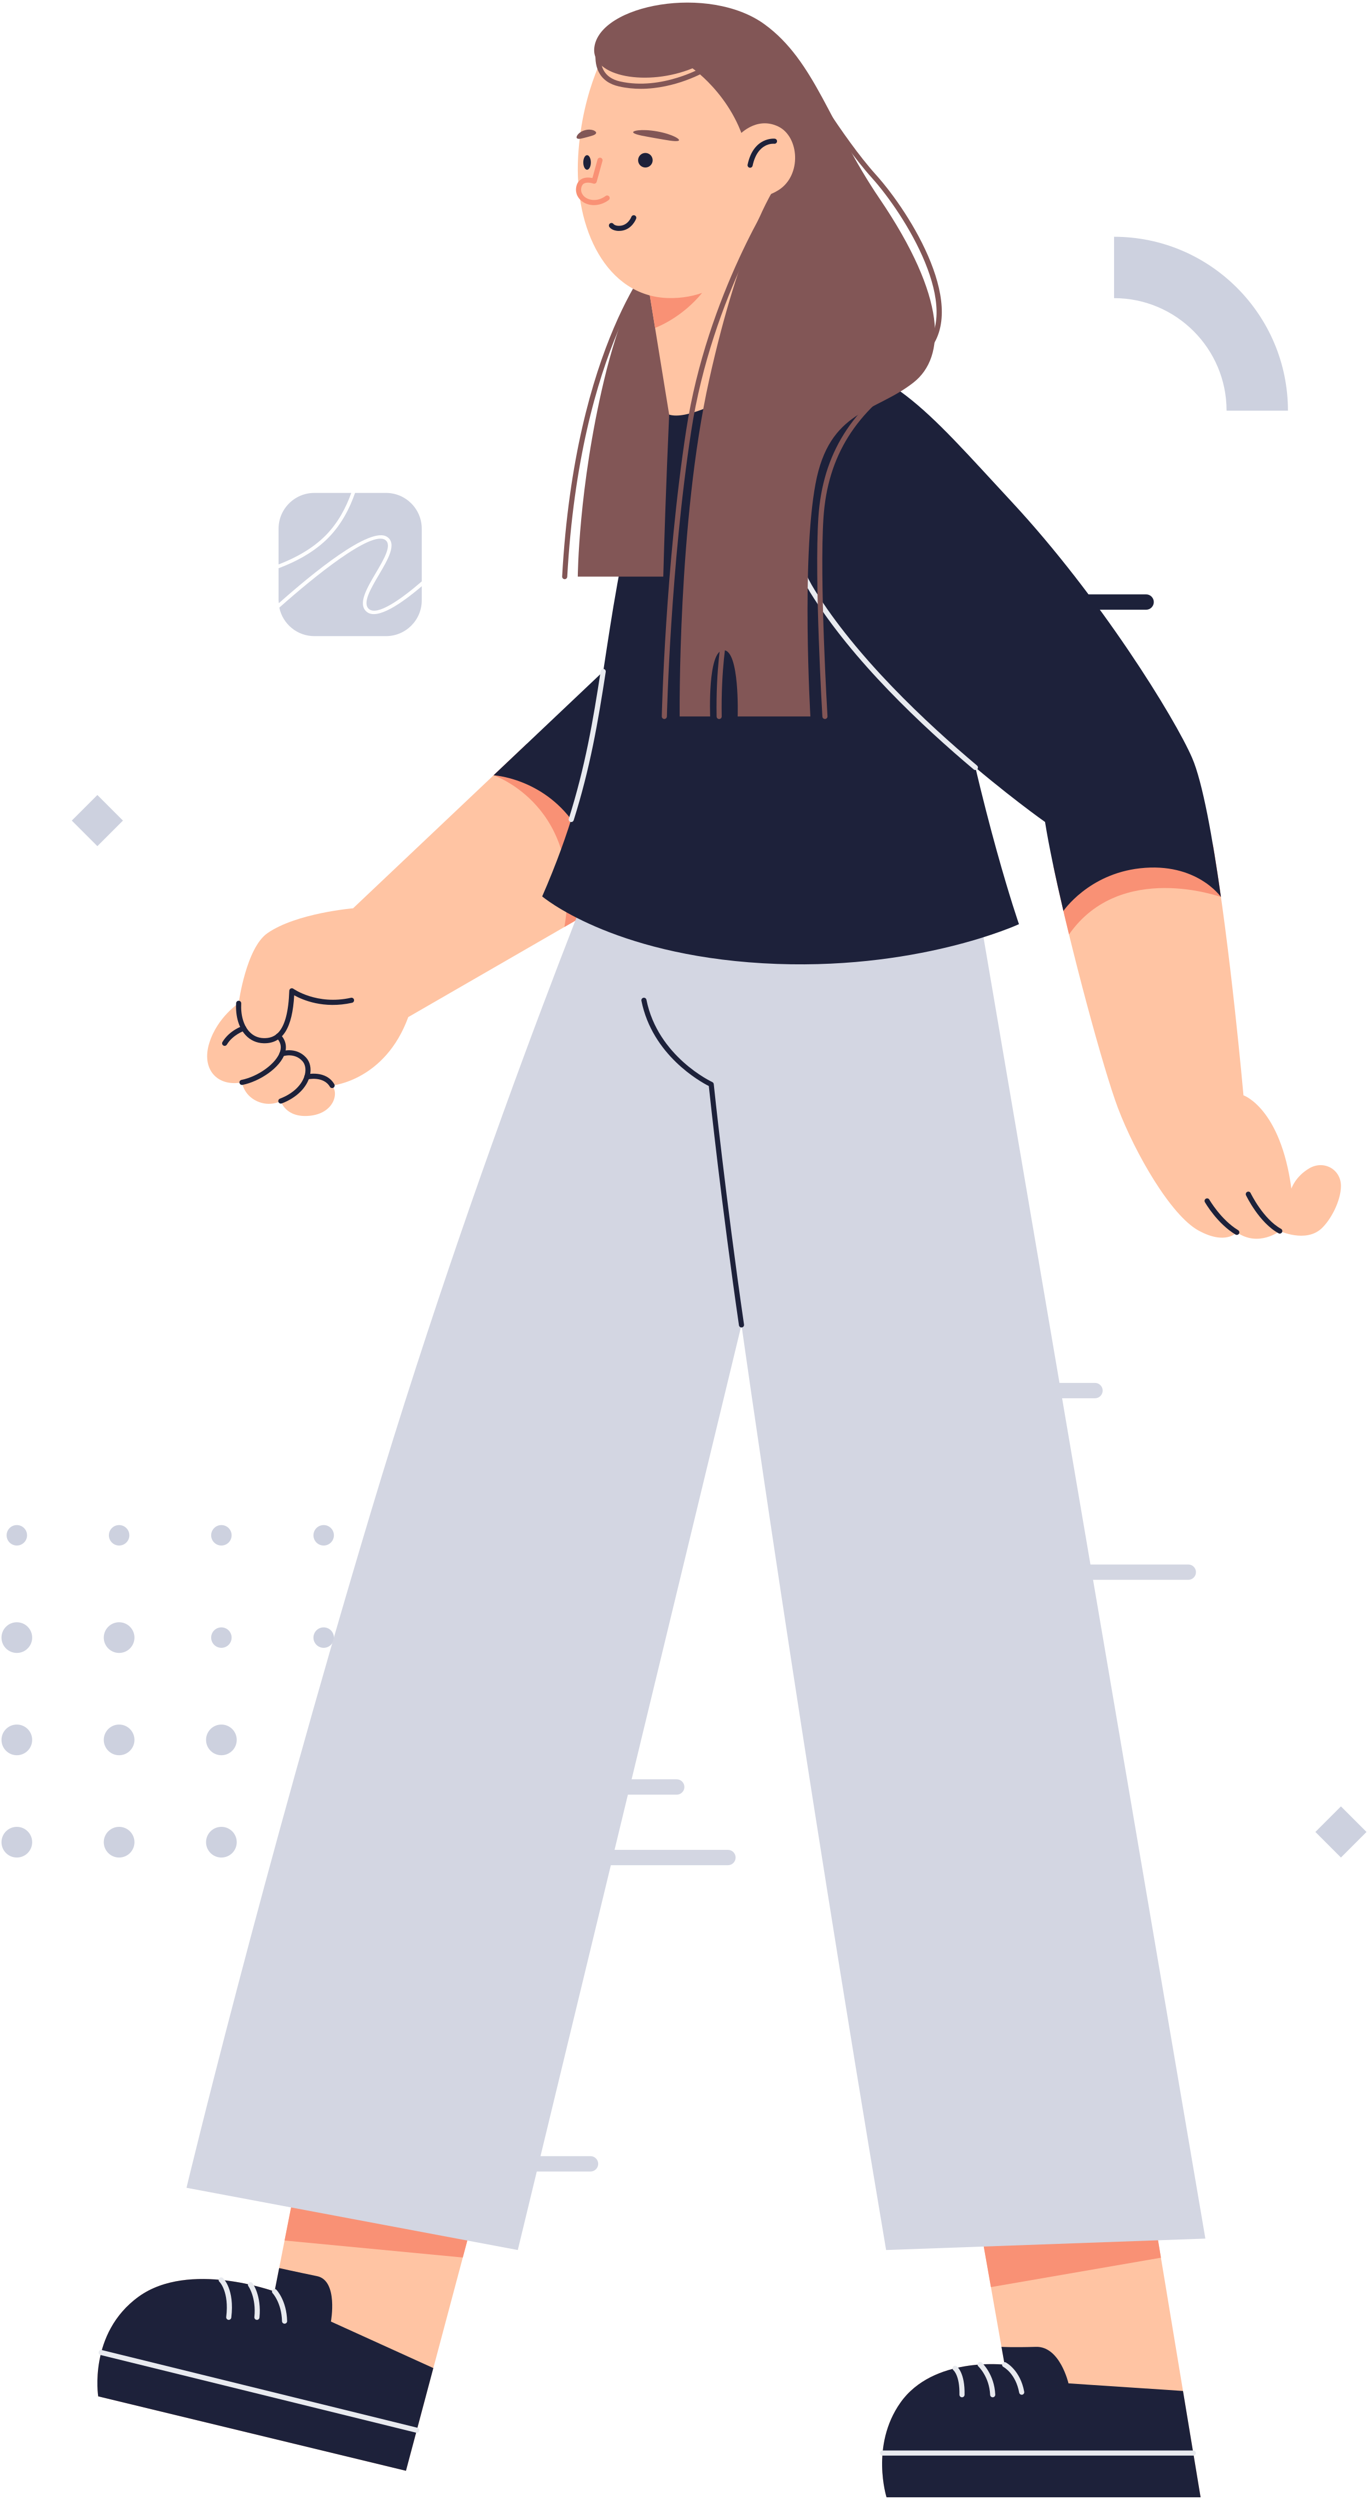 <?xml version="1.0" encoding="UTF-8"?>
<svg width="428px" height="782px" viewBox="0 0 428 782" version="1.1" xmlns="http://www.w3.org/2000/svg" xmlns:xlink="http://www.w3.org/1999/xlink">
    <title>Illustration 18 0</title>
    <g id="🤩-Illustrations" stroke="none" stroke-width="1" fill="none" fill-rule="evenodd">
        <g id="Illustration-18">
            <path d="M102.892,168.06 C98.417,172.679 92.533,175.738 87.155,177.756 L87.155,187.792 C87.155,188.1 87.221,188.388 87.245,188.69 C97.36,179.697 115.879,164.405 121.137,167.96 C124.275,170.09 121.369,175.018 118.559,179.785 C115.965,184.183 113.283,188.732 115.448,190.526 C118.088,192.712 125.482,187.475 131.954,181.874 L131.954,165.393 C131.954,159.207 126.94,154.192 120.755,154.192 L111.083,154.192 C109.46,158.891 106.913,163.912 102.892,168.06" id="Fill-2626" fill="#CDD1DF"></path>
            <path d="M114.733,191.389 C111.835,188.987 114.762,184.019 117.595,179.214 C120.142,174.894 122.775,170.427 120.509,168.889 C116.155,165.931 98.451,180.233 87.39,190.077 C88.445,195.166 92.952,198.993 98.355,198.993 L120.755,198.993 C126.941,198.993 131.955,193.979 131.955,187.793 L131.955,183.383 C125.588,188.807 117.96,194.059 114.733,191.389" id="Fill-2628" fill="#CDD1DF"></path>
            <path d="M102.089,167.283 C105.881,163.369 108.316,158.65 109.898,154.192 L98.355,154.192 C92.169,154.192 87.155,159.207 87.155,165.392 L87.155,176.564 C92.295,174.595 97.85,171.656 102.089,167.283" id="Fill-2630" fill="#CDD1DF"></path>
            <path d="M8.466,480.268 C8.466,482.036 7.033,483.468 5.266,483.468 C3.499,483.468 2.066,482.036 2.066,480.268 C2.066,478.5 3.499,477.068 5.266,477.068 C7.033,477.068 8.466,478.5 8.466,480.268" id="Fill-2632" fill="#CDD1DF"></path>
            <path d="M40.466,480.268 C40.466,482.036 39.033,483.468 37.266,483.468 C35.499,483.468 34.066,482.036 34.066,480.268 C34.066,478.5 35.499,477.068 37.266,477.068 C39.033,477.068 40.466,478.5 40.466,480.268" id="Fill-2634" fill="#CDD1DF"></path>
            <path d="M72.466,480.268 C72.466,482.036 71.033,483.468 69.266,483.468 C67.499,483.468 66.066,482.036 66.066,480.268 C66.066,478.5 67.499,477.068 69.266,477.068 C71.033,477.068 72.466,478.5 72.466,480.268" id="Fill-2636" fill="#CDD1DF"></path>
            <path d="M104.466,480.268 C104.466,482.036 103.033,483.468 101.266,483.468 C99.499,483.468 98.066,482.036 98.066,480.268 C98.066,478.5 99.499,477.068 101.266,477.068 C103.033,477.068 104.466,478.5 104.466,480.268" id="Fill-2638" fill="#CDD1DF"></path>
            <path d="M10.066,512.268 C10.066,514.919 7.917,517.068 5.266,517.068 C2.615,517.068 0.466,514.919 0.466,512.268 C0.466,509.617 2.615,507.468 5.266,507.468 C7.917,507.468 10.066,509.617 10.066,512.268" id="Fill-2640" fill="#CDD1DF"></path>
            <path d="M42.066,512.268 C42.066,514.919 39.917,517.068 37.266,517.068 C34.615,517.068 32.466,514.919 32.466,512.268 C32.466,509.617 34.615,507.468 37.266,507.468 C39.917,507.468 42.066,509.617 42.066,512.268" id="Fill-2642" fill="#CDD1DF"></path>
            <path d="M72.466,512.268 C72.466,514.036 71.033,515.468 69.266,515.468 C67.499,515.468 66.066,514.036 66.066,512.268 C66.066,510.5 67.499,509.068 69.266,509.068 C71.033,509.068 72.466,510.5 72.466,512.268" id="Fill-2644" fill="#CDD1DF"></path>
            <path d="M104.466,512.268 C104.466,514.036 103.033,515.468 101.266,515.468 C99.499,515.468 98.066,514.036 98.066,512.268 C98.066,510.5 99.499,509.068 101.266,509.068 C103.033,509.068 104.466,510.5 104.466,512.268" id="Fill-2646" fill="#CDD1DF"></path>
            <path d="M10.066,544.268 C10.066,546.919 7.917,549.068 5.266,549.068 C2.615,549.068 0.466,546.919 0.466,544.268 C0.466,541.617 2.615,539.468 5.266,539.468 C7.917,539.468 10.066,541.617 10.066,544.268" id="Fill-2648" fill="#CDD1DF"></path>
            <path d="M42.066,544.268 C42.066,546.919 39.917,549.068 37.266,549.068 C34.615,549.068 32.466,546.919 32.466,544.268 C32.466,541.617 34.615,539.468 37.266,539.468 C39.917,539.468 42.066,541.617 42.066,544.268" id="Fill-2650" fill="#CDD1DF"></path>
            <path d="M74.066,544.268 C74.066,546.919 71.917,549.068 69.266,549.068 C66.615,549.068 64.466,546.919 64.466,544.268 C64.466,541.617 66.615,539.468 69.266,539.468 C71.917,539.468 74.066,541.617 74.066,544.268" id="Fill-2652" fill="#CDD1DF"></path>
            <path d="M104.466,544.268 C104.466,546.036 103.033,547.468 101.266,547.468 C99.499,547.468 98.066,546.036 98.066,544.268 C98.066,542.5 99.499,541.068 101.266,541.068 C103.033,541.068 104.466,542.5 104.466,544.268" id="Fill-2654" fill="#CDD1DF"></path>
            <path d="M10.066,576.268 C10.066,578.919 7.917,581.068 5.266,581.068 C2.615,581.068 0.466,578.919 0.466,576.268 C0.466,573.617 2.615,571.468 5.266,571.468 C7.917,571.468 10.066,573.617 10.066,576.268" id="Fill-2656" fill="#CDD1DF"></path>
            <path d="M42.066,576.268 C42.066,578.919 39.917,581.068 37.266,581.068 C34.615,581.068 32.466,578.919 32.466,576.268 C32.466,573.617 34.615,571.468 37.266,571.468 C39.917,571.468 42.066,573.617 42.066,576.268" id="Fill-2658" fill="#CDD1DF"></path>
            <path d="M74.066,576.268 C74.066,578.919 71.917,581.068 69.266,581.068 C66.615,581.068 64.466,578.919 64.466,576.268 C64.466,573.617 66.615,571.468 69.266,571.468 C71.917,571.468 74.066,573.617 74.066,576.268" id="Fill-2660" fill="#CDD1DF"></path>
            <path d="M104.466,576.268 C104.466,578.036 103.033,579.468 101.266,579.468 C99.499,579.468 98.066,578.036 98.066,576.268 C98.066,574.5 99.499,573.068 101.266,573.068 C103.033,573.068 104.466,574.5 104.466,576.268" id="Fill-2662" fill="#CDD1DF"></path>
            <path d="M402.953,128.464 L383.753,128.464 C383.753,109.055 367.963,93.264 348.553,93.264 L348.553,74.065 C378.55,74.065 402.953,98.467 402.953,128.464" id="Fill-2664" fill="#CDD1DF"></path>
            <polygon id="Fill-2666" fill="#CDD1DF" points="427.534 573.067 419.534 581.067 411.534 573.067 419.534 565.067"></polygon>
            <polygon id="Fill-2668" fill="#CDD1DF" points="38.466 256.693 30.466 264.693 22.466 256.693 30.466 248.693"></polygon>
            <path d="M149.557,688.303 L127.013,772.907 L30.724,749.623 C30.724,749.623 27.567,729.892 43.352,718.448 C59.137,707.003 85.896,716.826 85.896,716.826 L93.747,676.885 L149.557,688.303 Z" id="Fill-2670" fill="#FFC4A3"></path>
            <polygon id="Fill-2672" fill="#F99175" points="89.032 700.87 144.79 706.189 149.556 688.303 93.747 676.885"></polygon>
            <path d="M360.039,687.074 L375.627,781.193 L277.365,781.193 C277.365,781.193 272.235,765.013 281.706,751.595 C291.947,737.088 314.311,739.717 314.311,739.717 L305.371,689.092 L360.039,687.074 Z" id="Fill-2674" fill="#FFC4A3"></path>
            <polygon id="Fill-2676" fill="#F99175" points="360.039 687.074 305.371 689.092 310.025 715.446 363.215 706.25"></polygon>
            <path d="M198.922,277.09 L127.732,318.163 C120.439,338.115 103.896,339.568 103.896,339.568 C106.106,341.998 104.401,348.313 96.856,349.038 C89.311,349.765 87.858,344.429 87.858,344.429 C87.858,344.429 84.449,346.387 80.313,344.429 C76.177,342.472 75.704,338.589 75.704,338.589 C67.938,340.041 62.886,334.453 65.507,326.182 C68.032,318.194 74.662,313.838 74.662,313.838 C74.662,313.838 76.966,296.537 83.692,291.897 C92.752,285.614 110.463,284.13 110.463,284.13 L164.732,232.766 C174.739,235.639 187.967,241.606 193.65,253.602 C197.312,261.368 198.67,269.702 198.922,277.09" id="Fill-2678" fill="#FFC4A3"></path>
            <path d="M164.731,232.766 L154.422,242.523 C154.478,242.542 182.939,252.21 176.585,289.978 L198.921,277.09 C198.669,269.703 197.312,261.369 193.649,253.602 C187.966,241.606 174.738,235.639 164.731,232.766" id="Fill-2680" fill="#F99175"></path>
            <path d="M154.42,242.522 C154.42,242.522 169.59,243.352 179.494,257.409 C189.363,271.416 185.28,284.962 185.279,284.962 L201.889,275.377 L201.889,197.577 L154.42,242.522 Z" id="Fill-2682" fill="#1D213A"></path>
            <path d="M377.121,700.267 L277.233,703.846 C249.548,539.652 231.983,414.454 231.983,414.454 L162.002,703.846 L58.348,684.378 C58.348,684.378 81.559,587.727 116.226,472.332 C152.803,350.58 195.151,250.289 195.151,250.289 L300.385,250.289 L377.121,700.267 Z" id="Fill-2684" fill="#D3D6E2"></path>
            <path d="M231.981,415.253 C231.59,415.253 231.248,414.966 231.19,414.567 C225.747,376.933 222.205,343.901 221.762,339.734 C219.058,338.359 204.078,330.05 200.681,313.06 C200.593,312.627 200.875,312.205 201.309,312.119 C201.722,312.029 202.162,312.311 202.25,312.747 C205.806,330.529 222.673,338.404 222.843,338.482 C223.101,338.6 223.278,338.847 223.308,339.128 C223.343,339.475 226.981,374.297 232.775,414.339 C232.837,414.776 232.534,415.182 232.097,415.245 C232.058,415.25 232.02,415.253 231.981,415.253" id="Fill-2686" fill="#1D213A"></path>
            <path d="M248.065,110.031 C217.734,108.223 205.412,119.799 194.494,175.441 C186.724,215.041 187.39,239.765 169.632,280.412 C169.632,280.412 190.942,298.564 238.692,301.327 C286.441,304.09 318.801,289.093 318.801,289.093 C318.801,289.093 307.357,256.34 297.491,203.854 C287.626,151.369 281.823,112.044 248.065,110.031" id="Fill-2688" fill="#1D213A"></path>
            <path d="M178.718,257.151 C178.638,257.151 178.557,257.138 178.478,257.114 C178.056,256.981 177.823,256.531 177.956,256.111 C183.116,239.763 185.528,225.521 187.932,209.922 C188.001,209.486 188.421,209.192 188.845,209.253 C189.281,209.32 189.581,209.729 189.513,210.166 C187.099,225.831 184.677,240.137 179.481,256.591 C179.373,256.934 179.059,257.151 178.718,257.151" id="Fill-2690" fill="#E8EAEF"></path>
            <path d="M419.534,370.979 C419.534,375.62 416.377,381.62 413.378,384.365 C408.453,388.817 400.402,385.091 400.402,385.091 C400.402,385.091 393.773,390.238 386.954,385.502 C386.954,385.502 383.513,389.637 374.926,384.902 C366.338,380.168 355.195,360.909 349.764,346.608 C345.249,334.673 334.989,296.791 329.559,270.872 C334.831,265.724 343.924,259.568 357.278,259.127 C367.759,258.779 374.831,261.337 379.471,264.209 C384.965,296.568 389.037,342.63 389.037,342.63 C389.037,342.63 400.623,346.577 404.034,371.832 C404.034,371.832 405.201,368.075 409.653,365.455 C414.136,362.834 419.534,365.74 419.534,370.979" id="Fill-2692" fill="#FFC4A3"></path>
            <path d="M212.85,67.145 C212.85,67.145 198.045,80.928 188.969,119.01 C180.946,152.673 180.769,180.375 180.769,180.375 L207.517,180.375 C207.517,180.375 208.91,124.198 212.85,67.145" id="Fill-2694" fill="#825656"></path>
            <path d="M199.639,69.888 L209.356,129.701 C219.899,133.029 255.63,107.006 255.63,107.006 L241.15,61.272 L199.639,69.888 Z" id="Fill-2696" fill="#FFC4A3"></path>
            <path d="M381.988,280.597 L381.994,280.595 C381.197,274.946 380.353,269.401 379.471,264.209 C374.831,261.337 367.759,258.78 357.278,259.127 C343.924,259.569 334.831,265.725 329.559,270.871 C330.938,277.453 332.63,284.808 334.459,292.312 C350.575,269.208 381.988,280.597 381.988,280.597" id="Fill-2698" fill="#F99175"></path>
            <path d="M219.671,91.619 L215.158,66.667 L206.836,68.393 L199.638,69.888 L204.95,102.577 C206.785,101.862 213.796,98.795 219.671,91.619" id="Fill-2700" fill="#F99175"></path>
            <path d="M381.988,280.597 C379.369,262.047 376.242,244.641 372.996,237.135 C367.579,224.606 344.129,186.709 316.696,157.158 C289.123,127.453 278.812,113.748 248.065,110.032 C248.065,110.032 236.753,156.809 254.187,184.944 C277.234,222.139 326.957,257.129 326.957,257.129 C328.111,264.387 330.203,274.301 332.704,284.963 L332.705,284.963 C332.705,284.963 340.513,273.41 356.686,271.613 C374.424,269.642 381.971,280.572 381.988,280.597" id="Fill-2702" fill="#1D213A"></path>
            <path d="M176.673,181.175 C176.659,181.175 176.643,181.175 176.629,181.175 C176.187,181.151 175.849,180.772 175.874,180.331 C179.939,107.169 205.103,79.74 205.357,79.472 C205.662,79.154 206.165,79.135 206.487,79.441 C206.809,79.744 206.823,80.25 206.52,80.571 C206.271,80.836 181.499,107.922 177.471,180.419 C177.448,180.846 177.095,181.175 176.673,181.175" id="Fill-2704" fill="#825656"></path>
            <path d="M305.166,240.888 C304.983,240.888 304.801,240.826 304.651,240.701 C288.599,227.205 266.695,206.651 253.506,185.366 C250.825,181.037 248.66,176.006 247.069,170.411 C246.948,169.987 247.195,169.544 247.62,169.422 C248.049,169.303 248.488,169.549 248.608,169.974 C250.157,175.425 252.262,180.321 254.865,184.522 C267.943,205.628 289.716,226.055 305.68,239.475 C306.019,239.76 306.062,240.264 305.777,240.602 C305.62,240.791 305.394,240.888 305.166,240.888" id="Fill-2706" fill="#E8EAEF"></path>
            <path d="M190.679,13.842 C190.679,13.842 182.129,27.062 180.879,48.964 C179.576,71.809 189.89,92.571 208.832,93.228 C226.735,93.85 242.152,79.005 241.257,55.672 C240.27,29.956 232.773,13.842 232.773,13.842 L190.679,13.842 Z" id="Fill-2708" fill="#FFC4A3"></path>
            <path d="M207.845,224.912 L207.826,224.912 C207.386,224.901 207.035,224.536 207.045,224.094 C207.056,223.628 208.175,176.998 214.684,134.557 C221.214,91.99 242.741,59.317 242.959,58.992 C243.207,58.623 243.702,58.526 244.068,58.77 C244.435,59.016 244.535,59.513 244.29,59.88 C244.076,60.201 222.739,92.597 216.265,134.8 C209.771,177.139 208.656,223.666 208.645,224.131 C208.636,224.565 208.279,224.912 207.845,224.912" id="Fill-2710" fill="#825656"></path>
            <path d="M285.864,119.61 C273.864,129.082 259.464,128.09 255.144,151.354 C250.696,175.131 253.544,224.122 253.544,224.122 L230.792,224.122 C230.792,224.122 231.464,203.386 226.376,203.386 C221.32,203.386 222.184,224.122 222.184,224.122 L212.648,224.122 C212.648,224.122 211.976,163.354 221.864,118.874 C231.72,74.426 242.376,58.778 242.376,58.778 L242.376,50.49 L234.216,50.49 C231.72,31.802 216.648,21.37 216.648,21.37 C202.792,27.066 184.968,24.186 185.928,14.97 C187.4,1.402 221.864,-5.03 239.208,7.61 C255.016,19.098 259.624,39.258 275.208,62.171 C296.296,93.242 295.912,111.642 285.864,119.61" id="Fill-2712" fill="#825656"></path>
            <path d="M230.935,42.572 C230.935,42.572 236.391,36.152 243.494,39.575 C250.054,42.736 250.925,54.765 243.625,59.435 C238.113,62.961 233.101,61.271 233.101,61.271 L230.935,42.572 Z" id="Fill-2714" fill="#FFC4A3"></path>
            <path d="M82.737,326.349 C82.646,326.349 82.556,326.347 82.465,326.346 C80.265,326.289 78.315,325.409 76.826,323.799 C74.706,321.506 73.657,317.959 73.874,313.811 C73.896,313.372 74.285,313.011 74.715,313.055 C75.155,313.077 75.495,313.453 75.471,313.896 C75.28,317.555 76.202,320.769 78.001,322.711 C79.207,324.016 80.723,324.701 82.506,324.745 C85.814,324.81 90.054,323.375 90.506,309.914 C90.517,309.62 90.689,309.354 90.954,309.222 C91.216,309.097 91.535,309.12 91.776,309.292 C91.848,309.347 99.143,314.495 109.804,312.122 C110.245,312.024 110.663,312.3 110.759,312.73 C110.854,313.161 110.582,313.588 110.151,313.685 C101.237,315.666 94.646,312.797 92.045,311.341 C91.474,321.561 88.499,326.349 82.737,326.349" id="Fill-2716" fill="#1D213A"></path>
            <path d="M75.705,339.391 C75.331,339.391 74.997,339.127 74.922,338.747 C74.836,338.313 75.117,337.893 75.55,337.807 C80.88,336.748 86.531,332.584 87.644,328.897 C88.125,327.3 87.741,325.868 86.503,324.638 C86.191,324.327 86.187,323.821 86.5,323.506 C86.811,323.193 87.317,323.193 87.631,323.503 C89.297,325.159 89.831,327.183 89.175,329.36 C87.76,334.05 81.148,338.326 75.863,339.375 C75.809,339.386 75.758,339.391 75.705,339.391" id="Fill-2718" fill="#1D213A"></path>
            <path d="M70.286,327.167 C70.145,327.167 70.003,327.131 69.875,327.053 C69.495,326.826 69.372,326.334 69.6,325.956 C71.802,322.287 75.844,320.95 76.015,320.896 C76.434,320.76 76.885,320.99 77.022,321.409 C77.158,321.83 76.927,322.279 76.508,322.417 C76.472,322.43 72.856,323.638 70.972,326.778 C70.822,327.028 70.557,327.167 70.286,327.167" id="Fill-2720" fill="#1D213A"></path>
            <path d="M87.864,345.227 C87.542,345.227 87.238,345.03 87.115,344.711 C86.959,344.297 87.167,343.836 87.58,343.678 C91.728,342.105 94.652,339.26 95.4,336.069 C95.791,334.402 95.484,332.873 94.559,331.875 C92.103,329.222 88.622,330.373 88.475,330.424 C88.061,330.568 87.6,330.346 87.458,329.928 C87.314,329.513 87.533,329.058 87.948,328.913 C88.133,328.846 92.553,327.355 95.734,330.788 C97.025,332.182 97.472,334.24 96.958,336.433 C96.088,340.144 92.794,343.412 88.148,345.175 C88.054,345.209 87.958,345.227 87.864,345.227" id="Fill-2722" fill="#1D213A"></path>
            <path d="M103.909,340.364 C103.634,340.364 103.367,340.221 103.218,339.967 C101.193,336.505 96.24,337.65 96.187,337.661 C95.753,337.756 95.325,337.498 95.221,337.07 C95.118,336.64 95.382,336.209 95.812,336.104 C96.062,336.042 101.978,334.677 104.599,339.161 C104.823,339.542 104.693,340.031 104.312,340.255 C104.185,340.33 104.046,340.364 103.909,340.364" id="Fill-2724" fill="#1D213A"></path>
            <path d="M400.401,385.893 C400.27,385.893 400.137,385.862 400.015,385.792 C393.962,382.461 390.001,374.25 389.835,373.902 C389.645,373.503 389.815,373.027 390.213,372.836 C390.607,372.643 391.087,372.815 391.279,373.214 C391.318,373.294 395.19,381.31 400.787,384.391 C401.174,384.605 401.315,385.091 401.101,385.479 C400.956,385.743 400.682,385.893 400.401,385.893" id="Fill-2726" fill="#1D213A"></path>
            <path d="M386.953,386.302 C386.811,386.302 386.669,386.264 386.539,386.186 C380.824,382.725 377.127,376.33 376.972,376.06 C376.753,375.677 376.886,375.188 377.27,374.969 C377.65,374.75 378.14,374.881 378.361,375.266 C378.397,375.328 382.014,381.575 387.367,384.818 C387.745,385.047 387.866,385.537 387.638,385.916 C387.488,386.164 387.224,386.302 386.953,386.302" id="Fill-2728" fill="#1D213A"></path>
            <path d="M234.683,52.475 C234.627,52.475 234.572,52.469 234.516,52.458 C234.083,52.366 233.807,51.941 233.898,51.51 C235.764,42.698 242.331,43.366 242.405,43.383 C242.844,43.435 243.156,43.833 243.103,44.272 C243.052,44.711 242.652,45.018 242.219,44.972 C242.016,44.948 237.022,44.49 235.464,51.841 C235.385,52.217 235.052,52.475 234.683,52.475" id="Fill-2730" fill="#1D213A"></path>
            <path d="M370.118,747.933 L334.293,745.559 C334.293,745.559 331.627,733.918 324.129,734.134 C316.632,734.35 313.325,734.134 313.325,734.134 L314.311,739.717 C314.311,739.717 291.947,737.088 281.705,751.596 C272.235,765.014 277.365,781.194 277.365,781.194 L375.627,781.194 L370.118,747.933 Z" id="Fill-2732" fill="#1D213A"></path>
            <path d="M135.575,740.773 L103.533,726.222 C103.533,726.222 105.901,713.396 99.192,712.015 C92.484,710.635 87.339,709.486 87.339,709.486 L85.896,716.827 C85.896,716.827 59.137,707.003 43.352,718.447 C27.567,729.891 30.724,749.624 30.724,749.624 L127.012,772.905 L135.575,740.773 Z" id="Fill-2734" fill="#1D213A"></path>
            <path d="M258.093,224.912 C257.675,224.912 257.322,224.584 257.296,224.161 C257.27,223.731 254.743,181.05 256.046,161.753 C257.378,142.049 266.42,127.545 284.501,116.111 C284.87,115.878 285.365,115.984 285.606,116.359 C285.842,116.732 285.731,117.228 285.357,117.464 C267.743,128.601 258.937,142.709 257.643,161.862 C256.346,181.057 258.868,223.638 258.893,224.064 C258.92,224.506 258.584,224.885 258.143,224.912 C258.126,224.912 258.111,224.912 258.093,224.912" id="Fill-2736" fill="#825656"></path>
            <path d="M200.497,27.779 C198.264,27.779 195.956,27.56 193.627,27.033 C190.684,26.367 188.589,24.901 187.402,22.676 C184.992,18.166 187.238,12.209 187.334,11.958 C187.494,11.547 187.961,11.342 188.367,11.498 C188.78,11.656 188.986,12.12 188.828,12.531 C188.808,12.588 186.75,18.068 188.816,21.927 C189.777,23.721 191.513,24.916 193.98,25.473 C207.035,28.424 219.908,21.003 220.036,20.926 C220.414,20.708 220.908,20.83 221.131,21.213 C221.355,21.593 221.226,22.084 220.846,22.307 C220.393,22.573 211.364,27.779 200.497,27.779" id="Fill-2738" fill="#825656"></path>
            <path d="M289.205,110.831 C289,110.831 288.797,110.753 288.641,110.599 C288.327,110.286 288.327,109.779 288.638,109.467 C301.442,96.607 283.141,67.156 272.825,55.695 C262.238,43.933 249.575,22.435 249.447,22.219 C249.224,21.838 249.351,21.349 249.733,21.123 C250.105,20.904 250.601,21.025 250.828,21.409 C250.953,21.623 263.536,42.984 274.016,54.623 C285.088,66.928 303.51,96.799 289.772,110.596 C289.616,110.753 289.41,110.831 289.205,110.831" id="Fill-2740" fill="#825656"></path>
            <path d="M373.334,768.15 L276.126,768.15 C275.684,768.15 275.326,767.792 275.326,767.349 C275.326,766.908 275.684,766.549 276.126,766.549 L373.334,766.549 C373.776,766.549 374.134,766.908 374.134,767.349 C374.134,767.792 373.776,768.15 373.334,768.15" id="Fill-2742" fill="#E8EAEF"></path>
            <path d="M130.395,761.011 C130.333,761.011 130.269,761.003 130.205,760.988 L31.462,736.683 C31.033,736.578 30.77,736.144 30.876,735.716 C30.982,735.286 31.411,735.022 31.843,735.13 L130.585,759.435 C131.015,759.539 131.278,759.974 131.171,760.402 C131.082,760.768 130.756,761.011 130.395,761.011" id="Fill-2744" fill="#E8EAEF"></path>
            <path d="M199.639,50.123 C199.639,51.382 200.659,52.401 201.917,52.401 C203.175,52.401 204.195,51.382 204.195,50.123 C204.195,48.865 203.175,47.845 201.917,47.845 C200.659,47.845 199.639,48.865 199.639,50.123" id="Fill-2746" fill="#1D213A"></path>
            <path d="M182.488,50.816 C182.488,52.074 183.018,53.094 183.672,53.094 C184.326,53.094 184.856,52.074 184.856,50.816 C184.856,49.558 184.326,48.538 183.672,48.538 C183.018,48.538 182.488,49.558 182.488,50.816" id="Fill-2748" fill="#1D213A"></path>
            <path d="M198.206,41.562 C198.941,42.219 202.001,42.663 205.156,43.243 C208.321,43.776 211.347,44.407 212.263,44.041 C213.22,43.705 210.457,41.965 205.535,41.094 C200.612,40.23 197.421,40.919 198.206,41.562" id="Fill-2750" fill="#825656"></path>
            <path d="M186.494,41.66 C186.284,42.275 184.965,42.525 183.629,42.909 C182.281,43.244 181.014,43.687 180.523,43.26 C180.019,42.859 180.952,41.284 183.043,40.721 C185.135,40.163 186.73,41.061 186.494,41.66" id="Fill-2752" fill="#825656"></path>
            <path d="M185.817,64.166 C184.658,64.166 183.533,63.873 182.551,63.278 C180.834,62.236 179.975,60.511 180.255,58.666 C180.437,57.456 180.98,56.576 181.869,56.05 C183.017,55.372 184.455,55.508 185.347,55.693 L186.95,49.909 C187.066,49.484 187.506,49.232 187.934,49.353 C188.359,49.471 188.609,49.911 188.49,50.338 L186.675,56.888 C186.615,57.102 186.468,57.281 186.27,57.385 C186.072,57.486 185.839,57.5 185.631,57.425 C185.122,57.242 183.601,56.88 182.679,57.43 C182.222,57.701 181.945,58.185 181.836,58.904 C181.656,60.091 182.234,61.214 183.381,61.909 C184.709,62.714 187.103,63.041 189.484,61.302 C189.839,61.044 190.339,61.12 190.603,61.477 C190.862,61.833 190.784,62.334 190.428,62.596 C189.003,63.635 187.378,64.166 185.817,64.166" id="Fill-2754" fill="#F99175"></path>
            <path d="M319.654,749.122 C319.276,749.122 318.94,748.851 318.868,748.466 C317.778,742.523 314.095,740.508 313.939,740.425 C313.55,740.219 313.4,739.736 313.604,739.347 C313.807,738.956 314.29,738.803 314.679,739.008 C314.863,739.103 319.202,741.425 320.443,748.178 C320.523,748.612 320.236,749.029 319.8,749.109 C319.751,749.117 319.702,749.122 319.654,749.122" id="Fill-2756" fill="#E8EAEF"></path>
            <path d="M310.58,749.911 C310.153,749.911 309.799,749.575 309.78,749.145 C309.535,743.489 306.127,740.275 306.092,740.244 C305.769,739.943 305.748,739.437 306.049,739.112 C306.349,738.791 306.855,738.768 307.18,739.068 C307.339,739.217 311.105,742.768 311.38,749.076 C311.398,749.517 311.057,749.89 310.614,749.911 L310.58,749.911 Z" id="Fill-2758" fill="#E8EAEF"></path>
            <path d="M300.978,749.911 L300.962,749.911 C300.52,749.901 300.168,749.537 300.178,749.096 C300.296,743.136 298.34,741.49 298.322,741.474 C297.982,741.201 297.917,740.703 298.183,740.357 C298.448,740.013 298.936,739.939 299.283,740.197 C299.553,740.395 301.914,742.33 301.778,749.127 C301.769,749.562 301.412,749.911 300.978,749.911" id="Fill-2760" fill="#E8EAEF"></path>
            <path d="M89.033,726.891 C88.6,726.891 88.244,726.547 88.233,726.112 C88.081,720.352 85.345,717.41 85.317,717.38 C85.014,717.061 85.025,716.555 85.342,716.25 C85.661,715.944 86.164,715.956 86.47,716.271 C86.601,716.407 89.664,719.651 89.833,726.071 C89.844,726.511 89.495,726.878 89.053,726.891 L89.033,726.891 Z" id="Fill-2762" fill="#E8EAEF"></path>
            <path d="M80.382,725.695 C80.356,725.695 80.327,725.693 80.301,725.69 C79.862,725.646 79.54,725.256 79.585,724.815 C80.199,718.653 77.746,715.211 77.721,715.177 C77.46,714.822 77.537,714.322 77.892,714.059 C78.248,713.801 78.745,713.873 79.007,714.226 C79.124,714.384 81.857,718.156 81.176,724.974 C81.135,725.387 80.787,725.695 80.382,725.695" id="Fill-2764" fill="#E8EAEF"></path>
            <path d="M71.57,725.695 C71.537,725.695 71.505,725.693 71.472,725.689 C71.033,725.635 70.72,725.236 70.775,724.799 C71.753,716.828 68.686,713.815 68.654,713.787 C68.336,713.484 68.317,712.979 68.617,712.658 C68.919,712.339 69.417,712.317 69.74,712.611 C69.892,712.752 73.451,716.125 72.362,724.992 C72.312,725.398 71.968,725.695 71.57,725.695" id="Fill-2766" fill="#E8EAEF"></path>
            <path d="M193.62,72.24 C191.56,72.24 190.74,71.14 190.646,71.002 C190.396,70.637 190.489,70.138 190.854,69.89 C191.21,69.645 191.7,69.731 191.954,70.081 C191.996,70.133 192.553,70.786 194.143,70.611 C196.559,70.342 197.495,67.939 197.533,67.838 C197.689,67.425 198.153,67.216 198.562,67.369 C198.974,67.523 199.185,67.981 199.033,68.393 C198.981,68.534 197.731,71.822 194.32,72.201 C194.072,72.228 193.839,72.24 193.62,72.24" id="Fill-2768" fill="#1D213A"></path>
            <path d="M225,224.922 C224.564,224.922 224.208,224.573 224.2,224.136 C223.935,209.08 225.794,199.216 225.814,199.117 C225.897,198.683 226.304,198.397 226.751,198.483 C227.185,198.568 227.469,198.986 227.386,199.42 C227.367,199.516 225.537,209.233 225.799,224.108 C225.808,224.55 225.457,224.914 225.013,224.922 L225,224.922 Z" id="Fill-2770" fill="#825656"></path>
            <path d="M211.722,561.4 L186.122,561.4 C184.797,561.4 183.722,560.325 183.722,559 C183.722,557.674 184.797,556.599 186.122,556.599 L211.722,556.599 C213.047,556.599 214.122,557.674 214.122,559 C214.122,560.325 213.047,561.4 211.722,561.4" id="Fill-2772" fill="#D3D6E2"></path>
            <path d="M184.756,679.284 L149.556,679.284 C148.231,679.284 147.156,678.209 147.156,676.885 C147.156,675.559 148.231,674.484 149.556,674.484 L184.756,674.484 C186.081,674.484 187.156,675.559 187.156,676.885 C187.156,678.209 186.081,679.284 184.756,679.284" id="Fill-2774" fill="#D3D6E2"></path>
            <path d="M227.75,583.467 L182.95,583.467 C181.625,583.467 180.549,582.393 180.549,581.068 C180.549,579.742 181.625,578.667 182.95,578.667 L227.75,578.667 C229.075,578.667 230.149,579.742 230.149,581.068 C230.149,582.393 229.075,583.467 227.75,583.467" id="Fill-2776" fill="#D3D6E2"></path>
            <path d="M371.776,494.2 L326.976,494.2 C325.651,494.2 324.576,493.125 324.576,491.8 C324.576,490.474 325.651,489.4 326.976,489.4 L371.776,489.4 C373.101,489.4 374.176,490.474 374.176,491.8 C374.176,493.125 373.101,494.2 371.776,494.2" id="Fill-2778" fill="#D3D6E2"></path>
            <path d="M358.584,190.732 L326.584,190.732 C325.259,190.732 324.184,189.658 324.184,188.333 C324.184,187.007 325.259,185.932 326.584,185.932 L358.584,185.932 C359.909,185.932 360.984,187.007 360.984,188.333 C360.984,189.658 359.909,190.732 358.584,190.732" id="Fill-2780" fill="#1D213A"></path>
            <path d="M342.584,437.4 L291.384,437.4 C290.059,437.4 288.984,436.325 288.984,435 C288.984,433.674 290.059,432.599 291.384,432.599 L342.584,432.599 C343.909,432.599 344.984,433.674 344.984,435 C344.984,436.325 343.909,437.4 342.584,437.4" id="Fill-2782" fill="#D3D6E2"></path>
        </g>
    </g>
</svg>